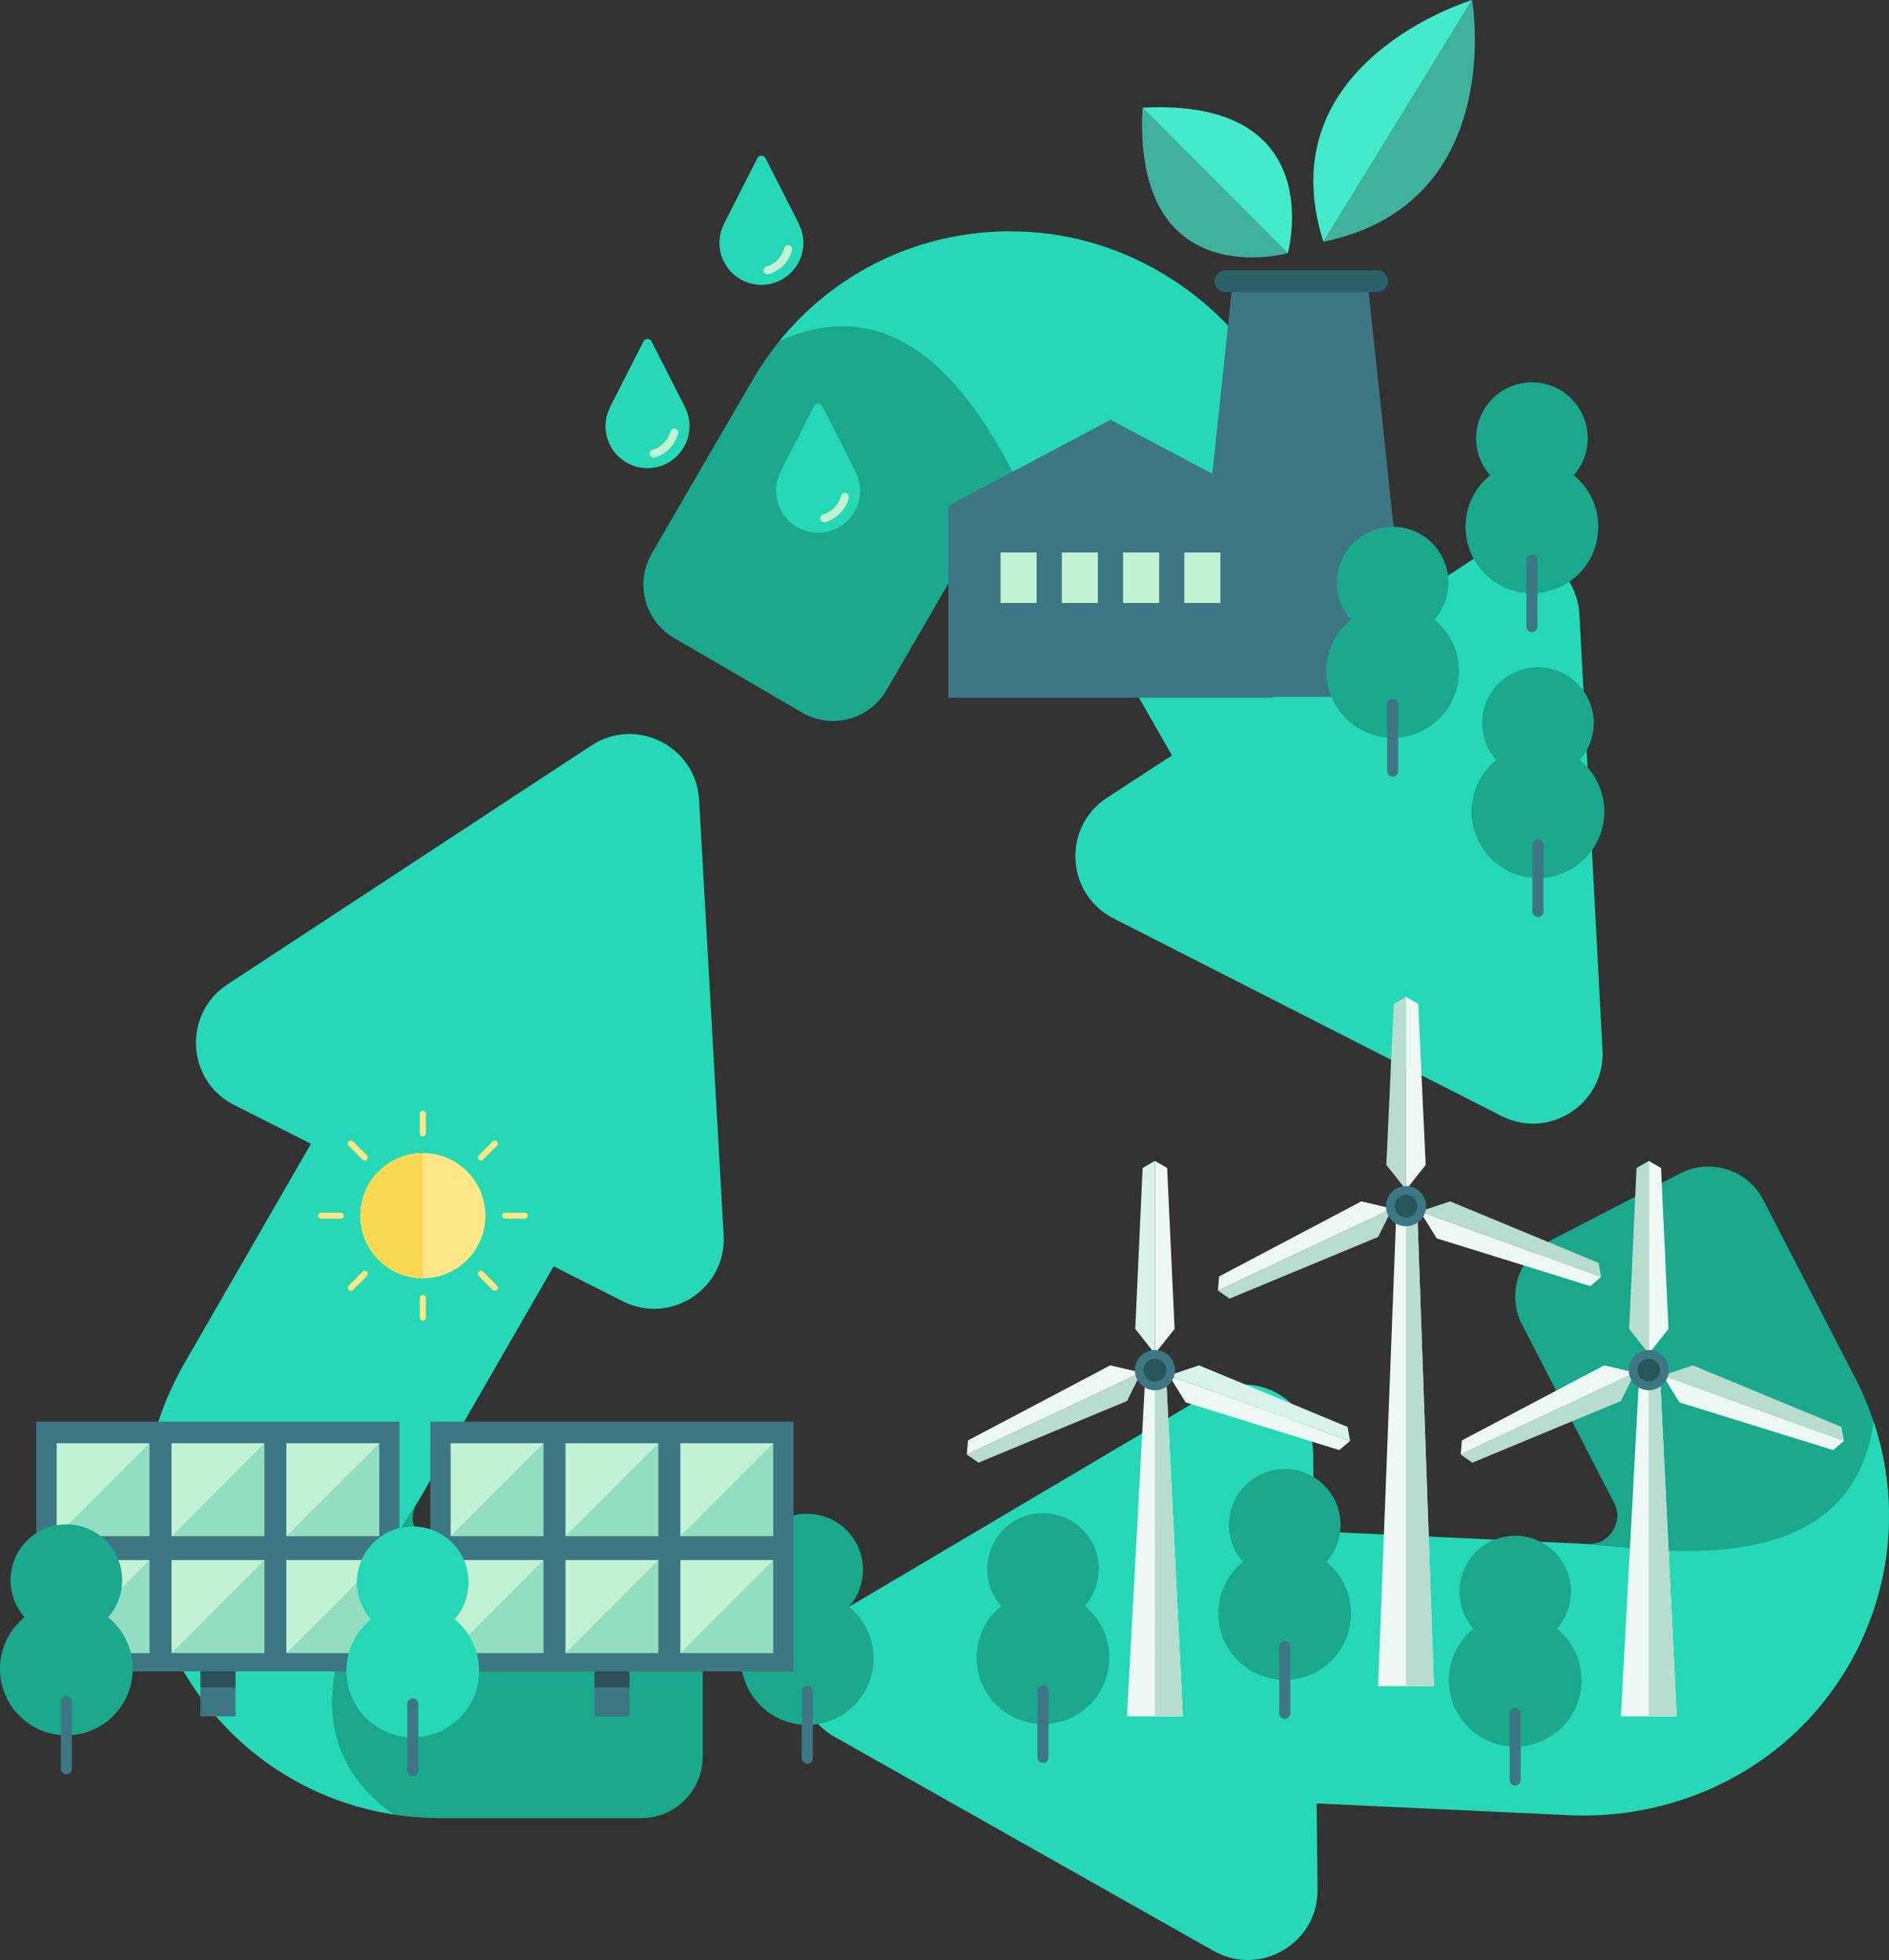<svg width="372" height="386" viewBox="0 0 372 386" fill="none" xmlns="http://www.w3.org/2000/svg">
<rect x="0" y="0" width="372" height="386" fill="#333333" stroke="none"/>
<g clip-path="url(#clip0_189_298)">
<path d="M82.758 294.942L82.064 296.141C80.735 298.443 81.334 300.445 82.064 301.727C82.794 302.998 84.231 304.52 86.888 304.52H126.255C132.958 304.52 138.392 309.963 138.392 316.676V345.902C138.392 352.615 132.958 358.057 126.255 358.057H86.888C65.714 358.057 46.742 347.184 36.029 328.939" fill="#1BA88D"/>
<path d="M137.674 157.529C137.075 146.968 125.297 141.022 116.464 146.812L44.79 193.863C35.957 199.665 36.699 212.863 46.131 217.622L61.236 225.247L36.376 268.366C25.591 287.078 25.101 310.31 36.041 328.939C45.138 344.439 60.207 354.617 77.503 357.326C53.827 340.543 70.86 313.703 78.293 301.967C80.364 298.682 82.77 294.942 82.77 294.942L109.031 249.378L122.64 256.258C132.072 261.017 143.108 253.777 142.509 243.216L137.674 157.529Z" fill="#27D8B6"/>
<path d="M204.691 103.105L204.008 101.894C202.692 99.581 200.657 99.089 199.185 99.089C197.712 99.089 195.689 99.557 194.349 101.858L174.551 135.939C171.176 141.741 163.755 143.707 157.95 140.327L132.73 125.63C126.937 122.249 124.974 114.817 128.349 109.003L148.147 74.922C158.799 56.593 177.723 45.637 198.861 45.541" fill="#1BA88D"/>
<path d="M311.04 121.063C310.478 110.502 298.712 104.508 289.866 110.274L275.682 119.516L250.965 76.313C240.241 57.564 220.431 45.457 198.862 45.565C180.908 45.649 164.558 53.56 153.51 67.178C179.903 55.131 194.493 83.374 200.885 95.709C202.668 99.161 204.691 103.117 204.691 103.117L230.797 148.766L218.013 157.097C209.168 162.863 209.862 176.062 219.27 180.857L295.66 219.768C305.068 224.563 316.139 217.359 315.577 206.798L311.04 121.063Z" fill="#27D8B6"/>
<path d="M311.231 303.993L312.62 304.053C315.277 304.173 316.773 302.722 317.575 301.488C318.365 300.253 319.06 298.275 317.839 295.913L299.753 260.886C296.677 254.916 299.011 247.592 304.959 244.499L330.873 231.085C336.834 228.004 344.148 230.341 347.236 236.299L365.322 271.327C375.041 290.159 374.107 312.037 362.856 329.946" fill="#1BA88D"/>
<path d="M368.984 280.03C364.974 308.8 333.339 305.971 319.514 304.748C315.648 304.413 311.231 303.993 311.231 303.993L258.757 301.548L258.602 286.275C258.494 275.702 247.003 269.205 237.906 274.587L164.126 318.246C155.029 323.629 155.173 336.839 164.366 342.042L239.007 384.202C248.2 389.392 259.571 382.667 259.463 372.094L259.296 355.156L308.957 357.47C330.514 358.477 351.341 348.227 362.832 329.946C372.408 314.746 374.514 296.669 368.984 280.03Z" fill="#27D8B6"/>
<path d="M229.706 272.262L232.937 338.002H221.938L225.468 272.262H229.706Z" fill="#EDF7F3"/>
<path d="M229.706 272.262L232.938 338.002H227.432V272.885L229.706 272.262Z" fill="#B8DDCF"/>
<path d="M227.433 266.604L223.566 261.701L225.015 230.018L227.433 228.627V266.604Z" fill="#D8F3EA"/>
<path d="M227.432 266.604L231.31 261.701L229.849 230.018L227.432 228.627V266.604Z" fill="#EDF7F3"/>
<path d="M224.727 270.308L221.938 275.906L192.685 288.049L190.398 286.443L224.727 270.308Z" fill="#B8DDCF"/>
<path d="M224.727 270.308L218.646 268.881L190.626 283.662L190.398 286.443L224.727 270.308Z" fill="#EDF7F3"/>
<path d="M230.197 270.871L236.122 268.881L265.376 281.013L265.866 283.77L230.197 270.871Z" fill="#D8F3EA"/>
<path d="M230.197 270.871L233.489 276.182L263.736 285.568L265.866 283.77L230.197 270.871Z" fill="#EDF7F3"/>
<path d="M231.394 269.828C231.394 272.01 229.623 273.784 227.444 273.784C225.266 273.784 223.494 272.01 223.494 269.828C223.494 267.646 225.266 265.872 227.444 265.872C229.623 265.872 231.394 267.646 231.394 269.828Z" fill="#3D7783"/>
<path d="M229.67 269.828C229.67 271.063 228.665 272.07 227.432 272.07C226.199 272.07 225.193 271.063 225.193 269.828C225.193 268.593 226.199 267.586 227.432 267.586C228.665 267.598 229.67 268.593 229.67 269.828Z" fill="#265659"/>
<path d="M326.969 272.262L330.189 338.002H319.201L322.732 272.262H326.969Z" fill="#EDF7F3"/>
<path d="M326.97 272.262L330.189 338.002H324.695V272.885L326.97 272.262Z" fill="#B8DDCF"/>
<path d="M324.696 266.604L320.83 261.701L322.278 230.018L324.696 228.627V266.604Z" fill="#B8DDCF"/>
<path d="M324.695 266.604L328.573 261.701L327.113 230.018L324.695 228.627V266.604Z" fill="#EDF7F3"/>
<path d="M321.979 270.308L319.202 275.906L289.949 288.049L287.65 286.443L321.979 270.308Z" fill="#B8DDCF"/>
<path d="M321.979 270.308L315.91 268.881L287.89 283.662L287.65 286.443L321.979 270.308Z" fill="#EDF7F3"/>
<path d="M327.461 270.871L333.374 268.881L362.639 281.013L363.13 283.77L327.461 270.871Z" fill="#B8DDCF"/>
<path d="M327.461 270.871L330.741 276.182L360.999 285.568L363.13 283.77L327.461 270.871Z" fill="#EDF7F3"/>
<path d="M328.646 269.828C328.646 272.01 326.874 273.784 324.696 273.784C322.518 273.784 320.746 272.01 320.746 269.828C320.746 267.646 322.518 265.872 324.696 265.872C326.874 265.872 328.646 267.646 328.646 269.828Z" fill="#3D7783"/>
<path d="M326.934 269.828C326.934 271.063 325.928 272.07 324.695 272.07C323.462 272.07 322.457 271.063 322.457 269.828C322.457 268.593 323.462 267.586 324.695 267.586C325.928 267.598 326.934 268.593 326.934 269.828Z" fill="#265659"/>
<path d="M279.151 239.967L282.383 332.056H271.383L274.926 239.967H279.151Z" fill="#EDF7F3"/>
<path d="M279.151 239.967L282.383 332.056H276.889V240.591L279.151 239.967Z" fill="#B8DDCF"/>
<path d="M276.89 234.309L273.012 229.406L274.472 197.723L276.89 196.321V234.309Z" fill="#B8DDCF"/>
<path d="M276.891 234.309L280.757 229.406L279.296 197.723L276.891 196.321V234.309Z" fill="#EDF7F3"/>
<path d="M274.172 238.013L271.383 243.6L242.13 255.743L239.844 254.149L274.172 238.013Z" fill="#B8DDCF"/>
<path d="M274.172 238.013L268.092 236.587L240.083 251.368L239.844 254.149L274.172 238.013Z" fill="#EDF7F3"/>
<path d="M279.643 238.565L285.567 236.587L314.821 248.718L315.312 251.464L279.643 238.565Z" fill="#B8DDCF"/>
<path d="M279.643 238.565L282.934 243.875L313.181 253.274L315.312 251.464L279.643 238.565Z" fill="#EDF7F3"/>
<path d="M276.889 241.49C279.071 241.49 280.839 239.719 280.839 237.534C280.839 235.349 279.071 233.578 276.889 233.578C274.708 233.578 272.939 235.349 272.939 237.534C272.939 239.719 274.708 241.49 276.889 241.49Z" fill="#3D7783"/>
<path d="M279.115 237.534C279.115 238.768 278.11 239.775 276.877 239.775C275.644 239.775 274.639 238.768 274.639 237.534C274.639 236.299 275.644 235.292 276.877 235.292C278.122 235.292 279.115 236.299 279.115 237.534Z" fill="#265659"/>
<path d="M205.397 339.524C212.616 339.524 218.468 333.663 218.468 326.434C218.468 319.204 212.616 313.343 205.397 313.343C198.178 313.343 192.326 319.204 192.326 326.434C192.326 333.663 198.178 339.524 205.397 339.524Z" fill="#1BA88D"/>
<path d="M205.396 319.996C211.465 319.996 216.384 315.069 216.384 308.992C216.384 302.914 211.465 297.987 205.396 297.987C199.328 297.987 194.408 302.914 194.408 308.992C194.408 315.069 199.328 319.996 205.396 319.996Z" fill="#1BA88D"/>
<path d="M205.396 332.943V346.093" stroke="#3D7783" stroke-width="2.176" stroke-miterlimit="10" stroke-linecap="round" stroke-linejoin="round"/>
<path d="M252.998 330.833C260.217 330.833 266.069 324.972 266.069 317.743C266.069 310.513 260.217 304.652 252.998 304.652C245.78 304.652 239.928 310.513 239.928 317.743C239.928 324.972 245.78 330.833 252.998 330.833Z" fill="#1BA88D"/>
<path d="M252.998 311.305C259.066 311.305 263.986 306.378 263.986 300.301C263.986 294.223 259.066 289.296 252.998 289.296C246.929 289.296 242.01 294.223 242.01 300.301C242.01 306.378 246.929 311.305 252.998 311.305Z" fill="#1BA88D"/>
<path d="M252.998 324.252V337.402" stroke="#3D7783" stroke-width="2.176" stroke-miterlimit="10" stroke-linecap="round" stroke-linejoin="round"/>
<path d="M298.387 343.984C305.606 343.984 311.458 338.123 311.458 330.893C311.458 323.664 305.606 317.803 298.387 317.803C291.168 317.803 285.316 323.664 285.316 330.893C285.316 338.123 291.168 343.984 298.387 343.984Z" fill="#1BA88D"/>
<path d="M298.386 324.456C304.455 324.456 309.374 319.529 309.374 313.451C309.374 307.373 304.455 302.447 298.386 302.447C292.318 302.447 287.398 307.373 287.398 313.451C287.398 319.529 292.318 324.456 298.386 324.456Z" fill="#1BA88D"/>
<path d="M298.387 337.402V350.553" stroke="#3D7783" stroke-width="2.176" stroke-miterlimit="10" stroke-linecap="round" stroke-linejoin="round"/>
<path d="M253.61 49.856C253.61 49.856 223.064 58.32 225.003 21.206L253.61 49.856Z" fill="#40B29C"/>
<path d="M253.609 49.856C253.609 49.856 262.06 19.264 225.002 21.206L253.609 49.856Z" fill="#44EACA"/>
<path d="M289.89 0C289.89 0 296.964 40.062 260.625 47.615L289.89 0Z" fill="#40B29C"/>
<path d="M289.89 0C289.89 0 249.325 12.203 260.624 47.615L289.89 0Z" fill="#44EACA"/>
<path d="M277.992 137.234H234.076L242.598 56.917H269.47L277.992 137.234Z" fill="#3D7783"/>
<path d="M271.23 57.504H241.306C240.133 57.504 239.176 56.545 239.176 55.371C239.176 54.196 240.133 53.237 241.306 53.237H271.23C272.403 53.237 273.361 54.196 273.361 55.371C273.361 56.545 272.403 57.504 271.23 57.504Z" fill="#2D6168"/>
<path d="M250.629 137.402H186.748V99.617L218.695 82.666L250.629 99.617V137.402Z" fill="#3D7783"/>
<path d="M204.139 108.799H197.041V118.749H204.139V108.799Z" fill="#C2F2D6"/>
<path d="M216.203 108.799H209.105V118.749H216.203V108.799Z" fill="#C2F2D6"/>
<path d="M228.27 108.799H221.172V118.749H228.27V108.799Z" fill="#C2F2D6"/>
<path d="M240.334 108.799H233.236V118.749H240.334V108.799Z" fill="#C2F2D6"/>
<path d="M168.458 92.892H168.494L161.911 79.957C161.576 79.31 160.642 79.31 160.319 79.957L153.724 92.904H153.76C153.185 94.031 152.838 95.289 152.838 96.632C152.838 101.211 156.548 104.915 161.109 104.915C165.669 104.915 169.38 101.199 169.38 96.632C169.392 95.277 169.033 94.019 168.458 92.892Z" fill="#27D8B6"/>
<path d="M162.318 102.853C161.983 102.853 161.66 102.638 161.564 102.29C161.444 101.87 161.684 101.439 162.091 101.319C163.814 100.816 165.167 99.425 165.622 97.687C165.729 97.267 166.16 97.016 166.579 97.123C166.998 97.231 167.25 97.663 167.142 98.082C166.543 100.348 164.772 102.158 162.534 102.817C162.474 102.841 162.402 102.853 162.318 102.853Z" fill="#C2F2D6"/>
<path d="M134.86 80.173H134.896L128.313 67.238C127.978 66.591 127.044 66.591 126.721 67.238L120.126 80.185H120.162C119.587 81.312 119.24 82.57 119.24 83.913C119.24 88.492 122.951 92.196 127.511 92.196C132.072 92.196 135.782 88.48 135.782 83.913C135.794 82.558 135.435 81.3 134.86 80.173Z" fill="#27D8B6"/>
<path d="M128.72 90.135C128.385 90.135 128.062 89.919 127.966 89.571C127.847 89.152 128.086 88.72 128.493 88.6C130.217 88.097 131.569 86.706 132.024 84.968C132.132 84.548 132.563 84.297 132.982 84.404C133.401 84.512 133.652 84.944 133.544 85.364C132.946 87.629 131.174 89.439 128.936 90.099C128.864 90.123 128.792 90.135 128.72 90.135Z" fill="#C2F2D6"/>
<path d="M157.292 44.078H157.328L150.745 31.144C150.41 30.496 149.476 30.496 149.153 31.144L142.558 44.09H142.594C142.019 45.217 141.672 46.476 141.672 47.818C141.672 52.398 145.382 56.102 149.943 56.102C154.515 56.102 158.214 52.386 158.214 47.818C158.214 46.464 157.867 45.205 157.292 44.078Z" fill="#27D8B6"/>
<path d="M151.152 54.04C150.817 54.04 150.494 53.812 150.398 53.477C150.278 53.057 150.518 52.625 150.925 52.505C152.648 52.002 154.001 50.611 154.456 48.873C154.563 48.454 154.994 48.202 155.413 48.31C155.832 48.418 156.084 48.849 155.976 49.269C155.377 51.535 153.606 53.345 151.368 54.004C151.296 54.028 151.224 54.04 151.152 54.04Z" fill="#C2F2D6"/>
<path d="M301.68 116.843C308.899 116.843 314.751 110.982 314.751 103.752C314.751 96.523 308.899 90.662 301.68 90.662C294.461 90.662 288.609 96.523 288.609 103.752C288.609 110.982 294.461 116.843 301.68 116.843Z" fill="#1BA88D"/>
<path d="M301.679 97.303C307.748 97.303 312.667 92.376 312.667 86.299C312.667 80.221 307.748 75.294 301.679 75.294C295.611 75.294 290.691 80.221 290.691 86.299C290.691 92.376 295.611 97.303 301.679 97.303Z" fill="#1BA88D"/>
<path d="M301.68 110.262V123.412" stroke="#3D7783" stroke-width="2.176" stroke-miterlimit="10" stroke-linecap="round" stroke-linejoin="round"/>
<path d="M302.866 172.933C310.084 172.933 315.936 167.072 315.936 159.842C315.936 152.613 310.084 146.752 302.866 146.752C295.647 146.752 289.795 152.613 289.795 159.842C289.795 167.072 295.647 172.933 302.866 172.933Z" fill="#1BA88D"/>
<path d="M306.87 152.641C312.519 150.421 315.302 144.035 313.085 138.378C310.869 132.72 304.493 129.933 298.844 132.152C293.195 134.372 290.412 140.758 292.628 146.415C294.844 152.073 301.22 154.86 306.87 152.641Z" fill="#1BA88D"/>
<path d="M302.865 166.352V179.502" stroke="#3D7783" stroke-width="2.176" stroke-miterlimit="10" stroke-linecap="round" stroke-linejoin="round"/>
<path d="M274.256 145.289C281.475 145.289 287.327 139.429 287.327 132.199C287.327 124.969 281.475 119.109 274.256 119.109C267.037 119.109 261.186 124.969 261.186 132.199C261.186 139.429 267.037 145.289 274.256 145.289Z" fill="#1BA88D"/>
<path d="M274.256 125.75C280.324 125.75 285.244 120.823 285.244 114.745C285.244 108.667 280.324 103.74 274.256 103.74C268.187 103.74 263.268 108.667 263.268 114.745C263.268 120.823 268.187 125.75 274.256 125.75Z" fill="#1BA88D"/>
<path d="M274.256 138.708V151.859" stroke="#3D7783" stroke-width="2.176" stroke-miterlimit="10" stroke-linecap="round" stroke-linejoin="round"/>
<path d="M158.979 339.68C166.198 339.68 172.05 333.819 172.05 326.589C172.05 319.36 166.198 313.499 158.979 313.499C151.76 313.499 145.908 319.36 145.908 326.589C145.908 333.819 151.76 339.68 158.979 339.68Z" fill="#1BA88D"/>
<path d="M169.809 310.902C170.783 304.903 166.718 299.249 160.728 298.273C154.738 297.297 149.093 301.368 148.118 307.367C147.144 313.366 151.209 319.02 157.199 319.996C163.188 320.972 168.834 316.9 169.809 310.902Z" fill="#1BA88D"/>
<path d="M158.979 333.099V346.261" stroke="#3D7783" stroke-width="2.176" stroke-miterlimit="10" stroke-linecap="round" stroke-linejoin="round"/>
<path d="M78.664 279.97H7.158V329.143H78.664V279.97Z" fill="#3D7783"/>
<path d="M29.434 284.225H11.156V302.53H29.434V284.225Z" fill="#C2F2D6"/>
<path d="M52.057 284.225H33.779V302.53H52.057V284.225Z" fill="#C2F2D6"/>
<path d="M74.678 284.225H56.4V302.53H74.678V284.225Z" fill="#C2F2D6"/>
<path d="M29.434 307.229H11.156V325.535H29.434V307.229Z" fill="#C2F2D6"/>
<path d="M52.057 307.229H33.779V325.535H52.057V307.229Z" fill="#C2F2D6"/>
<path d="M74.678 307.229H56.4V325.535H74.678V307.229Z" fill="#C2F2D6"/>
<path opacity="0.28" d="M29.434 284.225V302.53H11.156" fill="#1BA88D"/>
<path opacity="0.28" d="M52.057 284.225V302.53H33.779" fill="#1BA88D"/>
<path opacity="0.28" d="M74.678 284.225V302.53H56.4" fill="#1BA88D"/>
<path opacity="0.28" d="M29.434 307.229V325.535H11.156" fill="#1BA88D"/>
<path opacity="0.28" d="M52.057 307.229V325.535H33.779" fill="#1BA88D"/>
<path opacity="0.28" d="M74.678 307.229V325.535H56.4" fill="#1BA88D"/>
<path d="M46.371 327.8H39.477V338.002H46.371V327.8Z" fill="#3D7783"/>
<path opacity="0.4" d="M46.371 329.143H39.477V332.296H46.371V329.143Z" fill="#141414"/>
<path d="M156.25 279.97H84.744V329.143H156.25V279.97Z" fill="#3D7783"/>
<path d="M107.02 284.225H88.742V302.53H107.02V284.225Z" fill="#C2F2D6"/>
<path d="M129.643 284.225H111.365V302.53H129.643V284.225Z" fill="#C2F2D6"/>
<path d="M152.264 284.225H133.986V302.53H152.264V284.225Z" fill="#C2F2D6"/>
<path d="M107.02 307.229H88.742V325.535H107.02V307.229Z" fill="#C2F2D6"/>
<path d="M129.643 307.229H111.365V325.535H129.643V307.229Z" fill="#C2F2D6"/>
<path d="M152.264 307.229H133.986V325.535H152.264V307.229Z" fill="#C2F2D6"/>
<path opacity="0.28" d="M107.02 284.225V302.53H88.742" fill="#1BA88D"/>
<path opacity="0.28" d="M129.643 284.225V302.53H111.365" fill="#1BA88D"/>
<path opacity="0.28" d="M152.264 284.225V302.53H133.986" fill="#1BA88D"/>
<path opacity="0.28" d="M107.02 307.229V325.535H88.742" fill="#1BA88D"/>
<path opacity="0.28" d="M129.643 307.229V325.535H111.365" fill="#1BA88D"/>
<path opacity="0.28" d="M152.264 307.229V325.535H133.986" fill="#1BA88D"/>
<path d="M123.957 327.8H117.062V338.002H123.957V327.8Z" fill="#3D7783"/>
<path opacity="0.4" d="M123.957 329.143H117.062V332.296H123.957V329.143Z" fill="#141414"/>
<path d="M83.272 251.739C90.074 251.739 95.588 246.216 95.588 239.404C95.588 232.591 90.074 227.069 83.272 227.069C76.469 227.069 70.955 232.591 70.955 239.404C70.955 246.216 76.469 251.739 83.272 251.739Z" fill="#FEE789"/>
<path d="M83.272 251.739C76.473 251.739 70.955 246.213 70.955 239.404C70.955 232.595 76.473 227.069 83.272 227.069" fill="#F9D953"/>
<path d="M83.272 219.337V223.197" stroke="#FEE789" stroke-width="1.186" stroke-miterlimit="10" stroke-linecap="round" stroke-linejoin="round"/>
<path d="M83.272 255.611V259.471" stroke="#FEE789" stroke-width="1.186" stroke-miterlimit="10" stroke-linecap="round" stroke-linejoin="round"/>
<path d="M103.319 239.404H99.453" stroke="#FEE789" stroke-width="1.186" stroke-miterlimit="10" stroke-linecap="round" stroke-linejoin="round"/>
<path d="M67.088 239.404H63.234" stroke="#FEE789" stroke-width="1.186" stroke-miterlimit="10" stroke-linecap="round" stroke-linejoin="round"/>
<path d="M97.444 225.211L94.715 227.944" stroke="#FEE789" stroke-width="1.186" stroke-miterlimit="10" stroke-linecap="round" stroke-linejoin="round"/>
<path d="M71.829 250.864L69.1 253.597" stroke="#FEE789" stroke-width="1.186" stroke-miterlimit="10" stroke-linecap="round" stroke-linejoin="round"/>
<path d="M97.444 253.597L94.715 250.864" stroke="#FEE789" stroke-width="1.186" stroke-miterlimit="10" stroke-linecap="round" stroke-linejoin="round"/>
<path d="M71.829 227.944L69.1 225.211" stroke="#FEE789" stroke-width="1.186" stroke-miterlimit="10" stroke-linecap="round" stroke-linejoin="round"/>
<path d="M13.071 341.742C20.289 341.742 26.141 335.881 26.141 328.651C26.141 321.422 20.289 315.561 13.071 315.561C5.852 315.561 0 321.422 0 328.651C0 335.881 5.852 341.742 13.071 341.742Z" fill="#1BA88D"/>
<path d="M13.07 322.202C19.139 322.202 24.058 317.275 24.058 311.197C24.058 305.12 19.139 300.193 13.07 300.193C7.002 300.193 2.082 305.12 2.082 311.197C2.082 317.275 7.002 322.202 13.07 322.202Z" fill="#1BA88D"/>
<path d="M13.07 335.149V348.311" stroke="#3D7783" stroke-width="2.176" stroke-miterlimit="10" stroke-linecap="round" stroke-linejoin="round"/>
<path d="M81.285 342.137C88.504 342.137 94.356 336.277 94.356 329.047C94.356 321.817 88.504 315.957 81.285 315.957C74.067 315.957 68.215 321.817 68.215 329.047C68.215 336.277 74.067 342.137 81.285 342.137Z" fill="#27D8B6"/>
<path d="M85.507 321.771C91.108 319.432 93.755 312.989 91.42 307.379C89.085 301.77 82.651 299.118 77.05 301.457C71.449 303.795 68.801 310.239 71.136 315.848C73.472 321.458 79.905 324.11 85.507 321.771Z" fill="#27D8B6"/>
<path d="M81.285 335.556V348.707" stroke="#3D7783" stroke-width="2.176" stroke-miterlimit="10" stroke-linecap="round" stroke-linejoin="round"/>
</g>
<defs>
<clipPath id="clip0_189_298">
<rect width="372" height="386" fill="white"/>
</clipPath>
</defs>
</svg>
